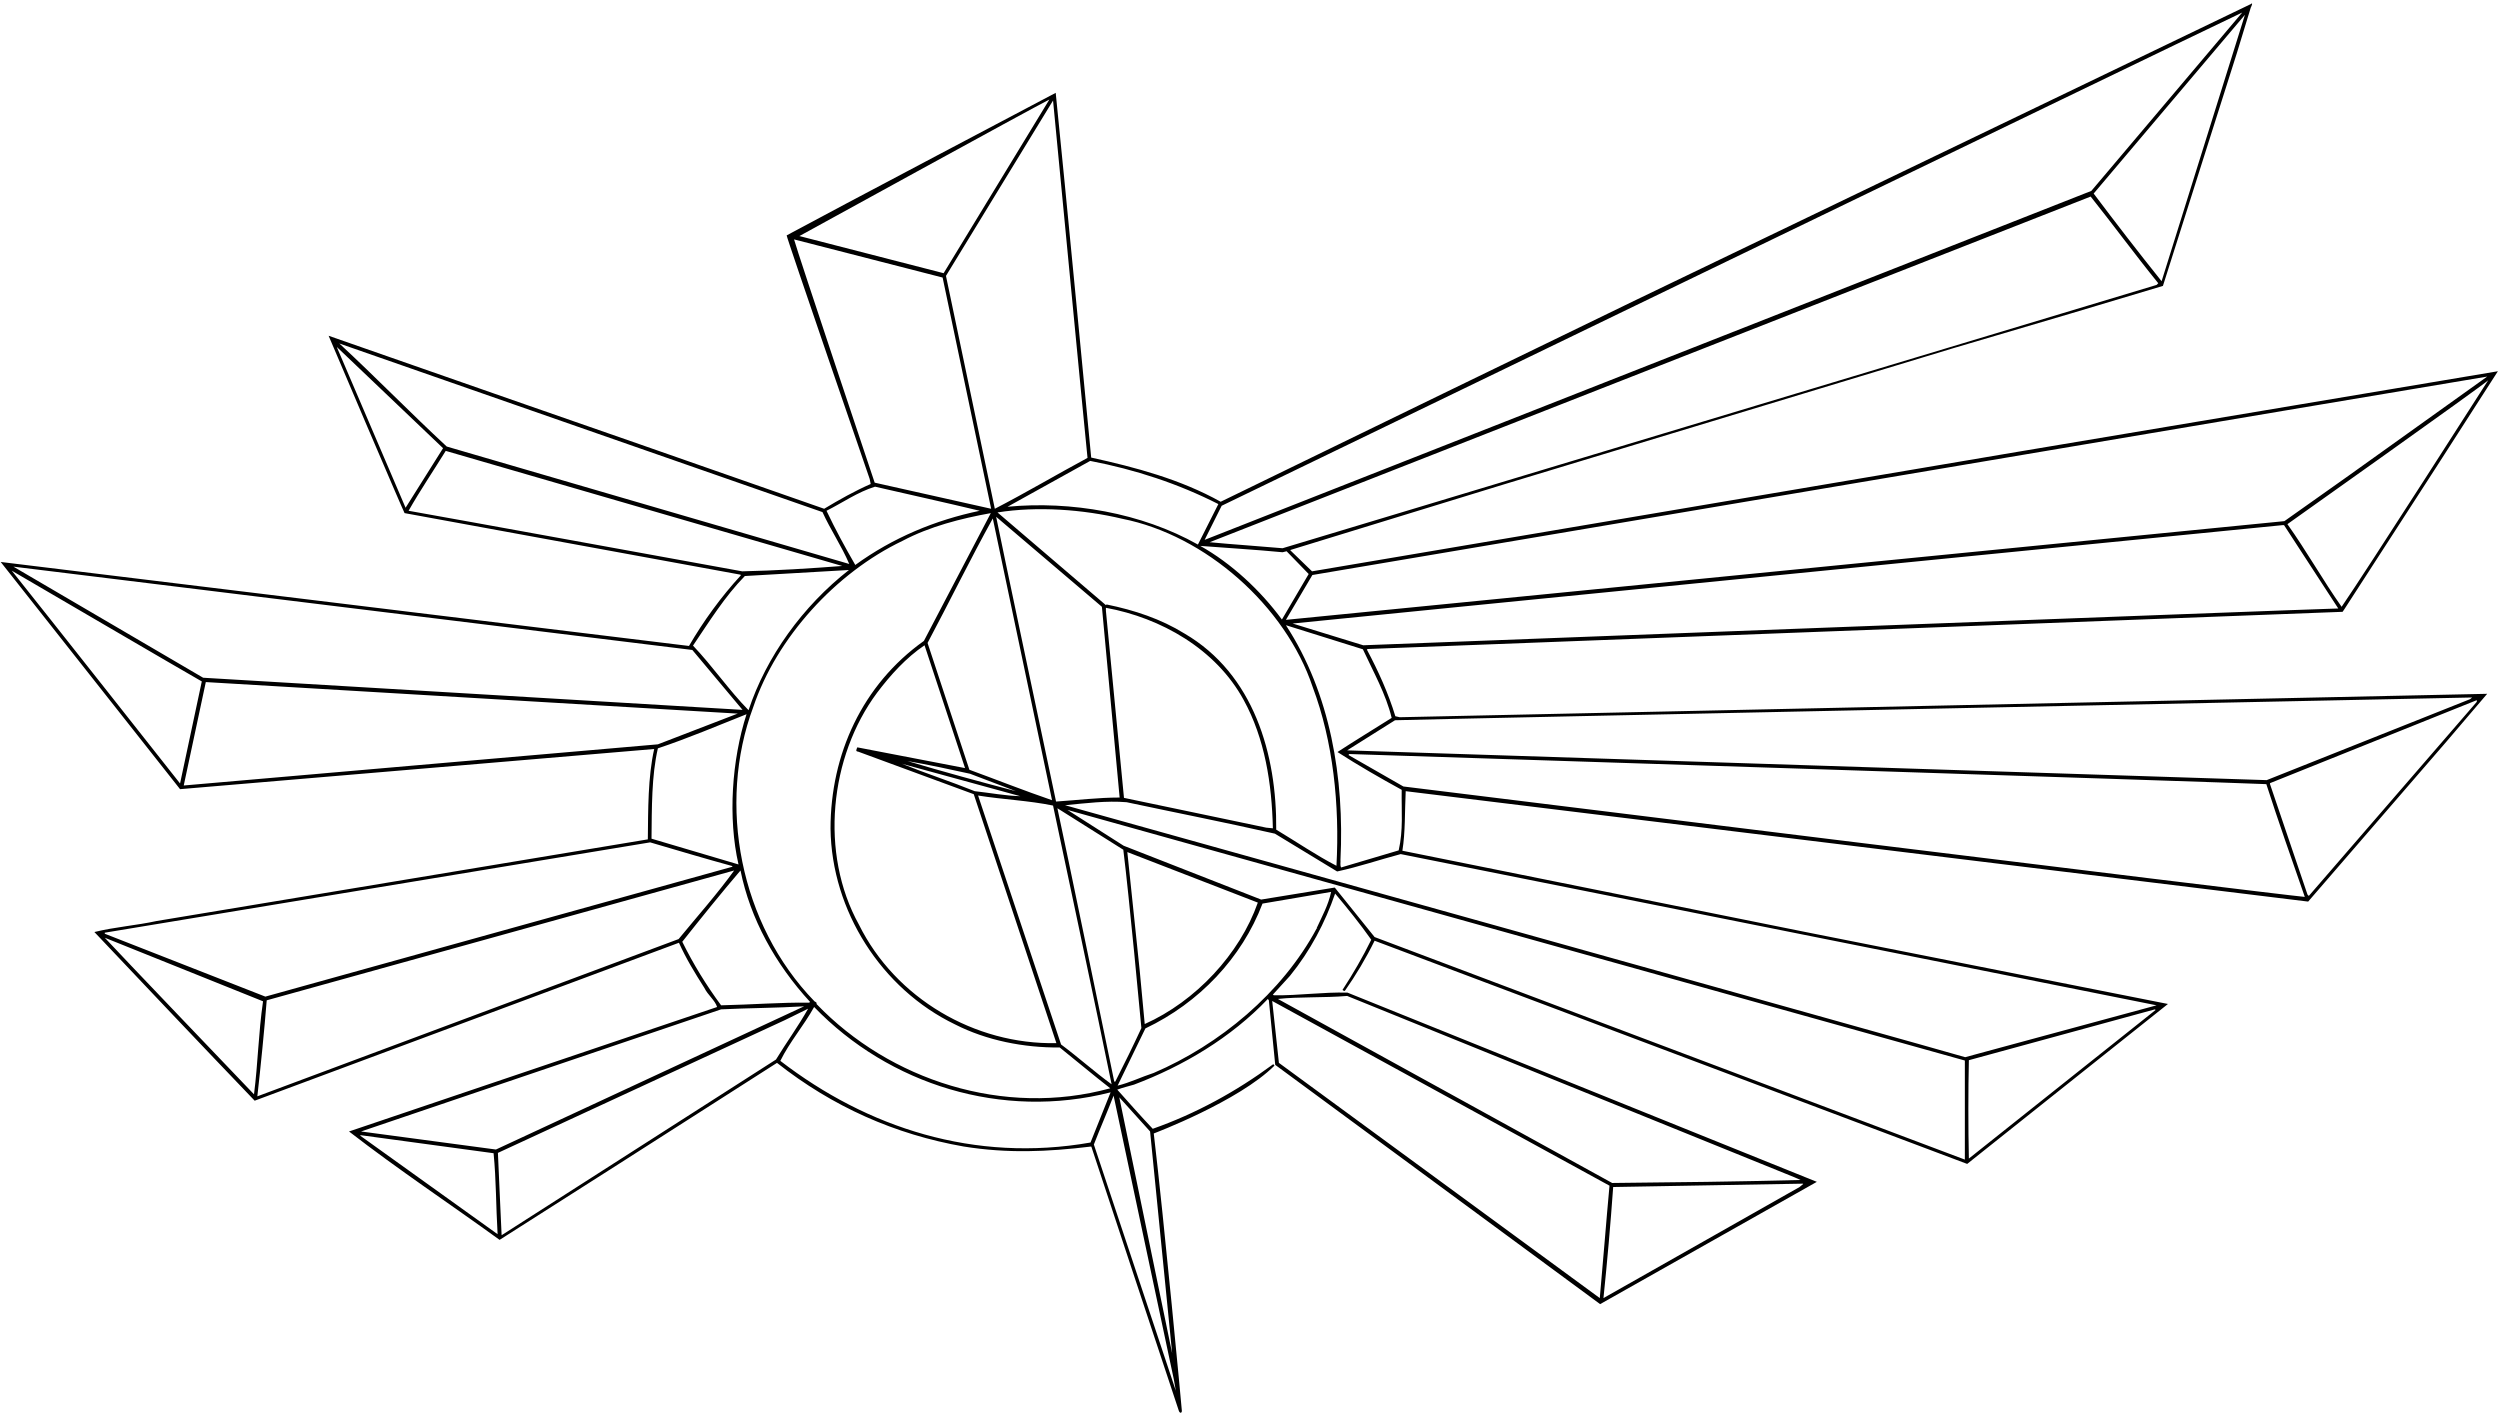 <?xml version="1.0" encoding="UTF-8"?>
<svg xmlns="http://www.w3.org/2000/svg" xmlns:xlink="http://www.w3.org/1999/xlink" width="523pt" height="296pt" viewBox="0 0 523 296" version="1.1">
<g id="surface1">
<path style=" stroke:none;fill-rule:nonzero;fill:rgb(0%,0%,0%);fill-opacity:1;" d="M 291.906 149.836 C 290.438 145.004 288.336 140.383 285.957 135.902 C 286.027 135.762 286.234 135.762 286.379 135.762 L 490.074 127.992 L 490.496 127.363 L 509.605 97.824 L 522.559 77.664 L 422.035 94.531 L 274.477 119.523 L 269.926 115.113 L 269.996 115.043 L 314.656 101.324 L 408.664 72.832 L 433.309 65.555 L 452.484 59.812 L 467.957 11.094 L 470.758 1.922 C 470.824 1.504 471.246 1.012 471.105 0.664 L 470.969 0.805 L 342.234 62.754 L 301.848 82.355 L 255.367 104.965 C 246.965 100.273 237.516 97.754 228.277 95.723 C 228.277 95.723 222.605 36.434 220.855 19.422 C 220.855 19.422 173.32 44.484 164.57 49.242 C 164.359 49.172 181.938 100.203 181.938 100.203 L 182.145 101.254 C 178.785 102.723 175.566 104.543 172.414 106.434 L 133.777 92.922 L 110.047 84.664 L 68.746 70.242 C 69.586 72.273 84.078 106.293 84.637 107.344 L 154.914 120.223 L 154.984 120.363 C 150.855 124.844 147.145 129.953 144.137 135.133 L 0.145 117.562 L 37.668 165.094 L 136.855 156.691 C 135.527 162.645 135.598 169.434 135.527 175.594 L 32.766 192.676 C 28.637 193.586 23.945 193.934 19.746 194.98 C 30.875 206.742 41.797 218.293 53.277 230.266 L 142.035 197.223 C 143.508 200.516 145.395 203.594 147.355 206.672 C 148.059 208.145 149.598 209.266 150.016 210.664 L 73.016 236.703 C 83.305 244.684 94.086 251.824 104.516 259.383 L 129.574 243.422 L 162.547 222.352 C 174.164 231.523 187.258 237.336 201.605 239.852 C 210.777 241.324 219.105 240.973 228.277 239.852 L 228.348 239.992 C 228.348 239.992 246.375 294.543 246.617 295.156 C 246.859 295.766 247.25 295.582 247.246 295.156 C 247.242 294.727 243.535 255.465 241.367 237.121 C 241.367 237.121 259.145 230.406 266.637 222.914 C 266.496 222.844 266.496 222.703 266.355 222.633 C 258.586 228.371 250.117 232.992 241.156 236.145 C 238.637 233.48 236.047 230.543 233.734 227.953 C 234.855 227.531 236.047 227.254 237.234 226.906 C 247.457 223.051 257.535 217.102 265.234 208.98 L 265.445 209.266 L 266.777 222.773 L 334.746 272.824 L 380.082 247.242 L 281.895 207.656 C 276.719 207.516 271.816 208.281 266.496 208.215 L 266.285 208.074 L 269.855 204.156 C 274.129 198.906 277.207 193.023 279.309 186.934 C 281.895 190.016 284.559 193.305 286.867 196.594 C 285.117 200.164 283.086 203.664 280.848 207.094 C 280.984 207.23 281.129 207.301 281.336 207.301 C 283.645 204.016 285.816 200.371 287.566 196.801 L 411.535 243.492 L 453.535 210.031 L 377.727 194.98 L 293.379 177.973 C 294.008 174.121 293.867 169.781 294.074 165.516 L 482.867 188.613 L 511.848 155.086 L 520.316 145.145 L 292.816 150.043 Z M 291.137 150.184 C 287.355 152.562 283.574 154.871 279.797 157.324 C 284.137 160.121 288.758 162.781 293.234 165.23 C 293.164 169.855 293.586 173.562 292.605 177.902 L 280.566 181.473 C 280.285 180.98 280.496 180.355 280.426 179.863 C 281.266 162.855 278.324 145.074 269.016 130.793 L 285.117 135.832 C 287.285 140.523 289.945 145.215 291.137 150.184 Z M 170.387 209.473 C 154.777 193.371 150.016 168.242 157.574 147.941 C 162.477 133.383 174.867 119.805 188.797 113.152 C 194.465 110.145 201.047 108.465 207.277 107.344 L 193.277 134.082 C 180.395 143.254 173.746 157.812 173.746 173.355 C 173.957 190.504 184.387 206.883 199.785 214.301 C 206.367 217.664 214.207 219.203 221.695 219.133 C 225.195 221.934 228.836 225.016 232.266 227.672 C 210.008 233.766 186.137 225.992 170.809 210.031 C 170.945 209.684 170.598 209.613 170.387 209.473 Z M 179.348 156.344 C 179.207 156.766 178.855 157.184 179.559 157.254 L 203.707 166.145 L 220.996 218.223 C 203.914 218.574 187.324 208.844 179.695 193.441 C 171.438 178.531 173.535 158.305 183.477 144.934 C 186.277 141.223 189.566 137.582 193.414 134.992 L 201.887 160.684 Z M 202.938 161.871 L 212.527 165.516 C 205.316 163.621 197.336 161.453 189.848 159.215 C 194.258 159.98 198.527 160.895 202.938 161.871 Z M 188.656 159.773 L 213.438 166.562 C 210.426 166.492 207.066 165.863 203.914 165.516 C 198.879 163.48 193.695 161.805 188.656 159.773 Z M 202.797 161.031 L 194.047 134.504 C 198.664 125.824 203.008 116.934 207.695 108.465 L 220.086 167.402 C 214.348 165.441 208.535 163.133 202.797 161.031 Z M 221.977 218.504 C 221.977 218.504 205.035 167.684 204.617 166.426 C 209.867 167.266 215.188 167.473 220.297 168.523 C 220.297 168.523 230.379 215.98 232.547 226.836 C 228.977 224.242 225.477 221.094 221.977 218.504 Z M 208.395 108.113 L 230.516 126.941 L 234.227 166.844 C 229.676 166.844 225.336 167.402 220.926 167.684 C 220.926 167.684 208.535 109.094 208.395 108.113 Z M 231.355 127.781 L 231.355 127.152 C 242.836 129.254 254.387 135.762 260.195 146.473 C 264.605 154.523 266.074 163.902 266.285 173.281 L 264.887 173.145 L 235.137 166.914 Z M 247.809 132.543 C 242.836 129.465 237.309 127.645 231.496 126.453 L 231.355 126.594 L 208.676 107.203 C 217.008 105.871 226.598 106.574 234.785 108.531 C 252.145 111.965 268.945 126.734 274.617 143.742 C 278.887 155.086 280.285 168.383 279.586 181.121 C 275.387 178.953 271.188 176.086 266.984 173.562 C 267.129 157.812 262.297 141.012 247.809 132.543 Z M 285.188 134.992 L 270.414 130.441 C 274.895 129.953 477.477 109.863 477.477 109.863 L 477.824 109.863 L 489.164 127.293 C 483.008 127.434 285.188 134.992 285.188 134.992 Z M 489.867 126.941 C 486.016 121.484 482.516 115.254 478.527 109.652 C 478.527 109.652 519.195 80.812 520.527 79.555 C 520.527 79.555 494.84 119.734 489.867 126.941 Z M 274.547 120.293 C 274.547 120.293 511.074 80.254 520.316 78.781 L 491.34 99.504 L 477.895 109.023 L 269.016 129.672 Z M 273.777 120.082 L 268.176 129.605 C 263.695 123.512 257.605 117.844 251.098 114.203 C 256.414 114.621 262.508 114.973 268.316 115.531 L 269.156 115.324 Z M 451.156 59.605 L 268.316 114.691 C 262.785 114.203 258.164 113.922 253.059 113.434 L 437.367 41.121 C 442.059 47.004 446.676 53.305 451.508 59.254 Z M 469.637 3.113 L 452.207 58.832 C 447.379 52.812 442.688 46.723 437.996 40.492 L 469.566 3.184 Z M 255.574 105.805 C 255.574 105.805 452.277 10.605 469.074 2.621 L 437.508 39.934 L 252.008 112.941 Z M 254.879 105.453 L 250.605 113.922 C 238.777 107.273 224.008 104.754 210.777 106.012 L 228.066 96.422 C 237.516 98.242 246.477 101.184 254.879 105.453 Z M 227.508 95.793 C 220.996 99.293 214.629 103.074 208.117 106.434 L 197.895 57.715 L 220.297 21.031 C 220.297 21.031 226.879 89.773 227.508 95.793 Z M 219.527 20.824 L 197.406 57.152 L 167.234 49.383 C 167.234 49.383 215.887 22.645 219.527 20.824 Z M 166.117 50.082 L 197.195 58.062 L 207.348 106.434 L 182.984 100.973 C 182.984 100.973 166.746 52.531 166.117 50.082 Z M 183.059 101.812 C 190.336 103.492 197.965 105.172 204.965 106.855 C 195.656 108.812 186.836 112.453 178.926 118.191 C 176.824 114.555 174.727 110.703 172.906 106.855 C 176.266 105.172 179.414 102.934 183.059 101.812 Z M 172.066 107.133 C 173.746 110.844 176.059 114.203 177.664 117.984 L 93.457 93.414 C 85.965 86.484 78.477 78.781 70.984 71.855 Z M 70.496 72.691 L 70.496 72.621 L 92.688 93.762 L 84.848 106.223 Z M 85.477 106.855 C 87.855 102.652 90.656 98.523 93.246 94.324 L 176.195 118.402 C 169.824 118.895 162.195 119.383 155.266 119.523 C 155.266 119.523 92.688 108.113 85.477 106.855 Z M 155.824 120.504 C 162.965 120.082 170.246 119.664 177.598 119.242 C 167.938 126.805 160.309 137.371 156.598 148.574 C 152.535 144.441 149.105 139.402 144.977 135.062 C 148.336 130.094 151.629 124.773 155.824 120.504 Z M 144.836 135.973 L 155.336 148.504 L 42.496 141.781 L 2.805 118.543 Z M 2.457 119.383 C 2.457 119.383 39.695 141.152 42.215 142.555 L 37.668 163.902 C 37.668 163.902 9.176 127.781 2.457 119.383 Z M 38.438 164.324 L 43.055 142.691 L 154.074 149.273 L 154.355 149.273 L 137.629 155.715 Z M 137.629 156.555 C 143.926 154.453 150.016 151.863 156.176 149.414 C 153.098 158.934 152.258 171.113 154.496 180.844 L 136.297 175.453 C 136.367 169.016 136.297 162.293 137.629 156.555 Z M 21.918 195.121 L 136.016 176.223 C 141.758 177.902 147.566 179.652 153.234 181.191 L 153.164 181.336 L 55.516 208.492 L 21.918 195.336 Z M 53.137 228.934 C 53.137 228.934 23.805 198.273 21.918 196.172 L 55.027 209.473 C 54.047 216.266 53.977 222.352 53.137 228.934 Z M 141.965 196.453 L 53.836 229.352 C 54.535 223.121 55.305 215.492 55.797 209.266 L 153.586 182.105 C 150.227 186.793 145.816 191.766 141.965 196.453 Z M 142.734 197.016 C 146.727 191.973 150.855 186.863 154.914 182.105 C 156.945 192.184 162.195 201.703 169.477 209.613 L 169.266 209.754 C 163.387 209.684 157.227 210.172 150.855 210.312 C 147.707 206.043 145.047 201.703 142.734 197.016 Z M 150.855 211.156 C 156.598 210.871 162.406 210.871 168.215 210.523 L 103.746 240.48 L 75.535 236.703 Z M 75.398 237.613 L 75.398 237.473 L 103.258 241.254 C 103.816 246.922 103.746 252.312 104.098 258.195 Z M 162.336 221.656 L 104.938 258.406 C 104.656 252.945 104.445 246.922 104.164 241.184 L 164.227 213.395 L 169.059 211.016 C 167.027 214.656 164.508 218.086 162.336 221.656 Z M 228.137 239.016 C 203.848 243.281 181.445 235.934 163.246 221.934 C 165.207 217.945 168.145 214.586 170.316 210.664 C 185.996 226.906 209.586 234.324 232.336 228.516 Z M 240.598 236.703 L 245.215 283.113 L 234.156 229.562 Z M 245.566 288.574 L 245.984 290.953 L 228.836 239.434 C 230.164 236.004 231.637 232.645 232.965 229.215 Z M 233.316 226.273 L 233.105 226.273 C 233.105 226.273 222.605 175.383 221.207 169.086 L 234.996 177.766 C 236.258 187.98 238.566 212.766 238.777 215.074 C 237.027 218.852 235.207 222.562 233.316 226.273 Z M 235.836 178.254 L 263.137 188.824 C 259.355 199.602 250.117 209.473 239.477 214.23 L 238.426 203.031 Z M 377.234 247.695 L 376.469 248.324 L 335.445 271.562 C 336.219 264.074 336.914 256.23 337.477 248.324 L 377.164 247.621 Z M 281.824 208.352 L 375.414 246.293 L 376.676 246.852 C 363.234 247.203 350.914 247.344 337.266 247.48 L 267.336 208.98 C 271.816 208.492 276.855 208.773 281.824 208.352 Z M 336.707 248.043 C 336.008 255.602 335.379 263.863 334.676 271.562 L 267.547 222.352 L 266.145 209.406 Z M 275.598 194.281 L 275.457 194.215 C 268.176 207.793 255.086 218.574 241.367 224.453 C 238.777 225.293 236.395 226.48 233.809 227.113 L 239.617 215.145 C 250.816 209.824 259.777 200.445 264.117 189.031 L 278.469 186.586 C 277.906 189.312 276.574 191.691 275.457 194.145 Z M 411.047 242.586 L 287.566 196.031 L 279.234 185.676 L 263.836 188.191 L 235.066 176.926 L 223.309 169.434 L 411.047 221.863 Z M 411.887 242.371 C 411.746 235.934 411.746 227.953 411.887 221.793 L 450.809 211.156 L 450.945 211.293 Z M 451.156 210.312 L 411.117 221.164 C 404.535 219.203 222.816 168.453 222.816 168.453 C 227.156 168.031 231.496 167.473 235.695 167.824 C 246.547 170.133 255.855 171.953 266.707 174.402 L 279.727 182.312 C 284.277 181.336 288.547 179.863 293.027 178.676 C 293.027 178.676 451.086 210.312 451.156 210.312 Z M 293.586 164.531 L 282.105 157.953 L 282.246 157.742 C 282.246 157.742 469.008 163.766 474.117 164.043 C 476.637 171.883 479.438 179.793 482.164 187.633 C 476.426 187.145 293.586 164.531 293.586 164.531 Z M 518.145 146.824 L 483.008 187.426 L 482.727 187.145 L 474.887 164.043 L 474.887 163.836 L 518.145 146.473 Z M 516.746 146.262 L 474.188 163.203 L 281.824 156.973 L 291.836 150.676 C 300.586 150.395 513.598 145.984 517.164 145.914 L 516.746 146.262 "/>
</g>
</svg>
